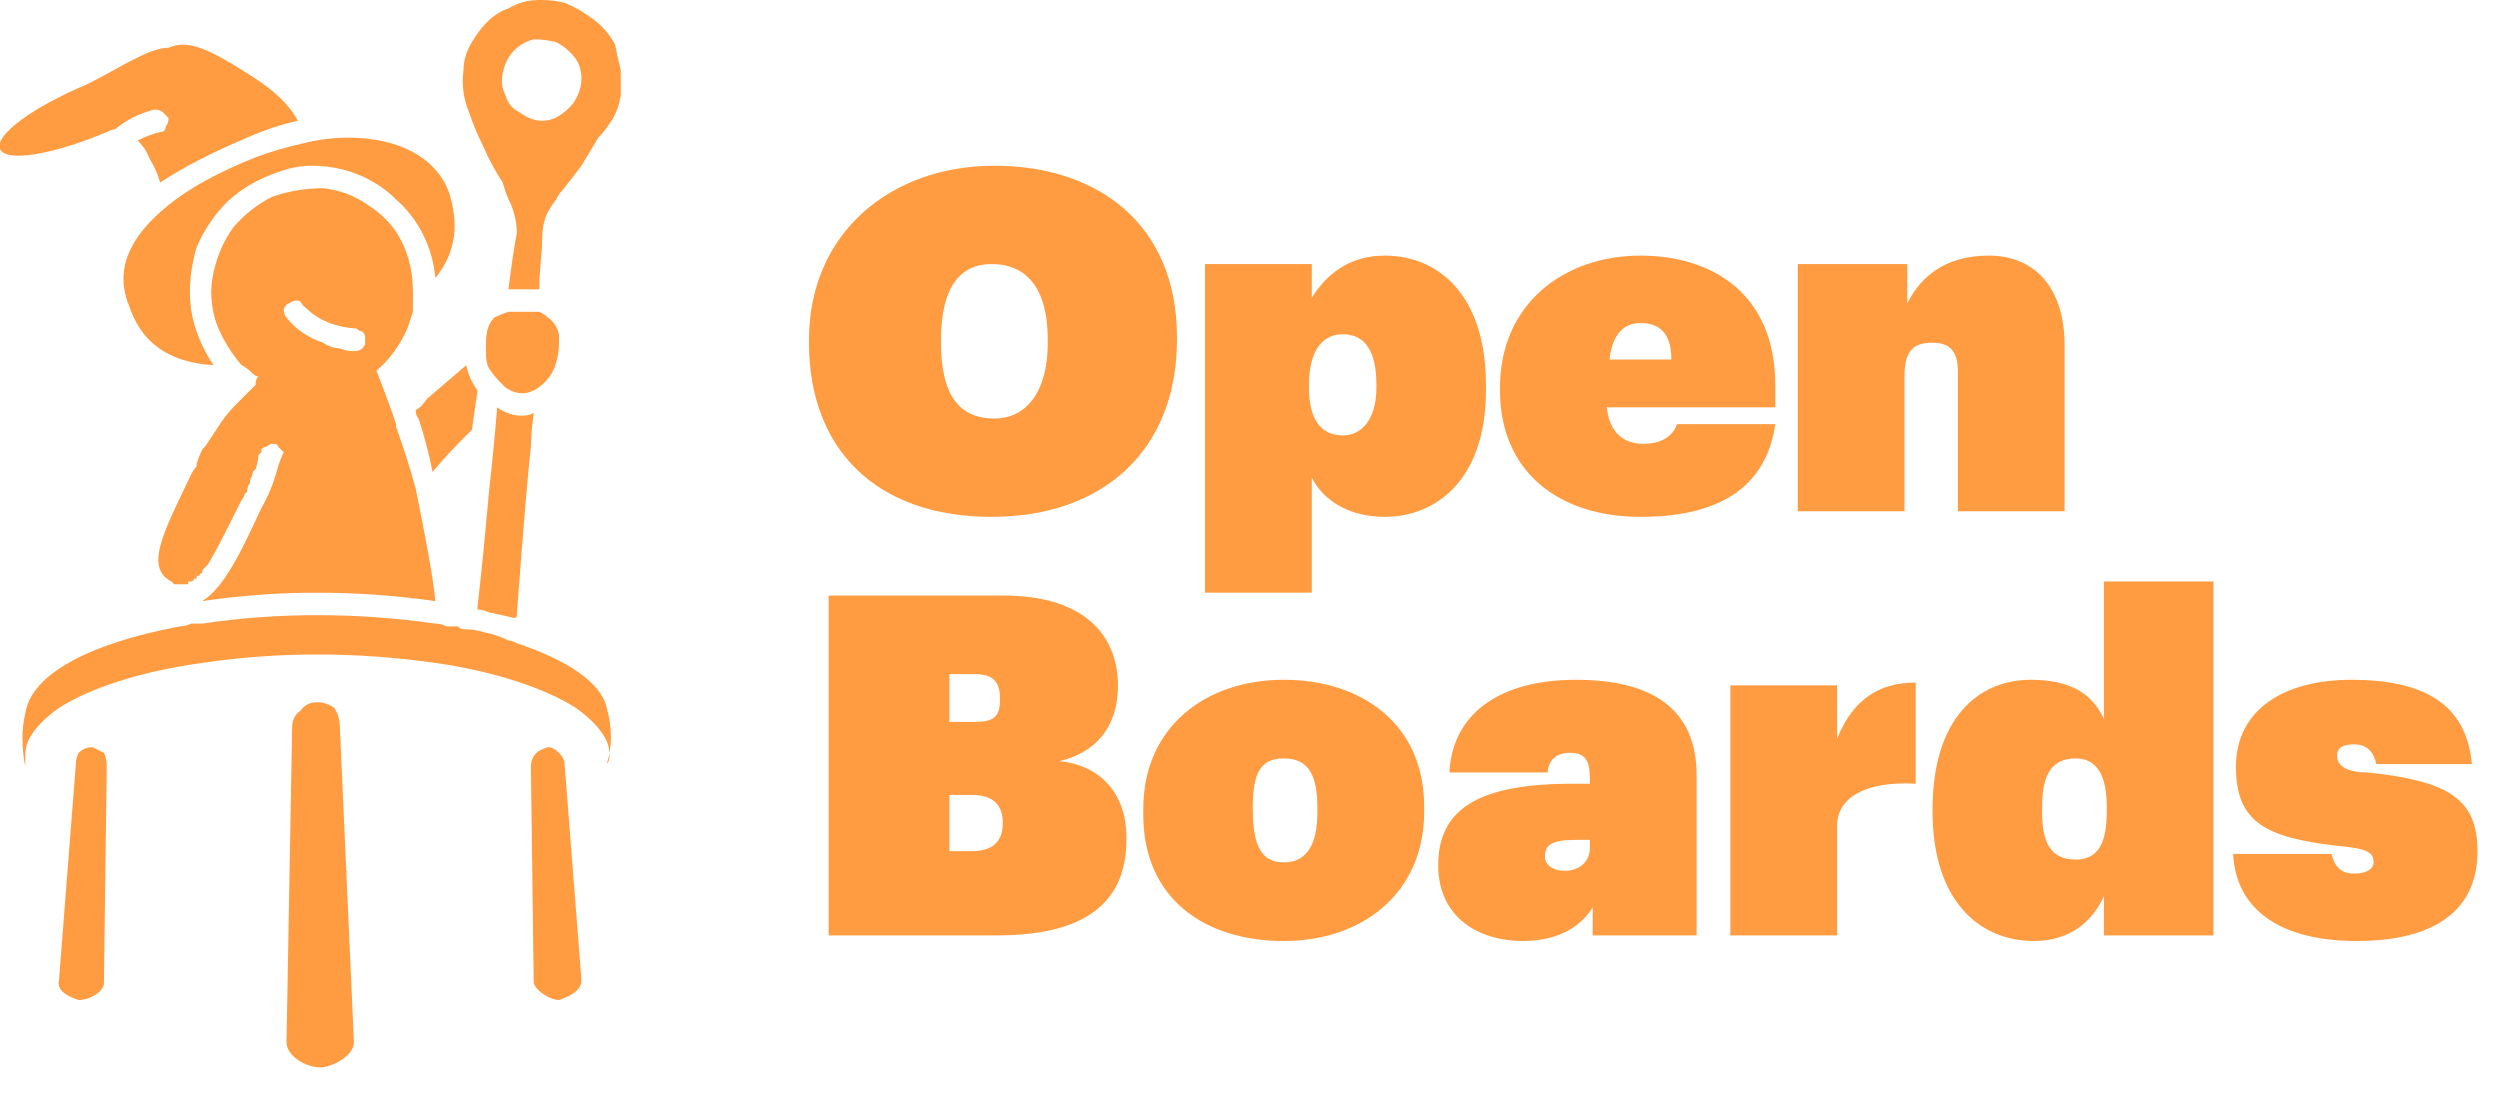 <svg version="1.2" xmlns="http://www.w3.org/2000/svg" viewBox="0 0 89 39" width="89" height="39">
	<title>image</title>
	<style>
		.s0 { fill: #ff9c41 } 
	</style>
	<path id="Layer" class="s0" d="m10.6 4.3q-0.9 0.2-1.8 0.6-1.9 0.8-3.1 1.6-0.1-0.4-0.4-0.9-0.1-0.3-0.4-0.6 0.4-0.2 0.8-0.3 0.2 0 0.2-0.2 0.1-0.1 0.1-0.3-0.1-0.1-0.2-0.2-0.1-0.1-0.3-0.1-0.8 0.2-1.4 0.7-0.1 0-0.3 0.1c-1.9 0.8-3.6 1.1-3.8 0.6-0.2-0.5 1.2-1.5 3.1-2.3 1.2-0.6 2.2-1.3 2.9-1.3 0.7-0.3 1.4 0 3.1 1.1 0.6 0.4 1.2 0.9 1.5 1.5z"/>
	<path id="Layer" class="s0" d="m16.6 13q0.1 0.5 0.4 0.9-0.1 0.7-0.2 1.4-0.1 0.1-0.3 0.3-0.6 0.6-1.1 1.2-0.2-1-0.5-1.9-0.1-0.1-0.1-0.3 0.2-0.1 0.4-0.4 0.7-0.6 1.4-1.2z"/>
	<path id="Layer" fill-rule="evenodd" class="s0" d="m19 14.7q-0.1 0.8-0.1 1.2c-0.2 1.8-0.5 6-0.5 6q0 0.1-0.1 0.1-0.4-0.1-0.9-0.2-0.2-0.1-0.4-0.1 0 0 0-0.1c0 0 0.2-1.7 0.4-4 0.1-0.9 0.2-1.9 0.3-3.1q0.4 0.3 0.9 0.3 0.2 0 0.4-0.1zm3.1-12c0 0.2 0 0.5 0 0.7q-0.1 0.6-0.4 1-0.2 0.3-0.4 0.5-0.3 0.5-0.6 1-0.3 0.4-0.7 0.9-0.1 0.1-0.2 0.3c-0.3 0.4-0.5 0.7-0.5 1.5 0 0.4-0.1 1-0.1 1.7q-0.3 0-0.6 0-0.2 0-0.5 0c0.1-0.8 0.2-1.5 0.3-2q0-0.5-0.2-1-0.2-0.4-0.3-0.8-0.4-0.6-0.7-1.3-0.3-0.6-0.5-1.2-0.3-0.7-0.2-1.5 0-0.5 0.3-1c0.3-0.5 0.7-1 1.3-1.2q0.5-0.3 1.1-0.3 0.1 0 0.1 0 0.4 0 0.8 0.1 0.5 0.2 0.9 0.5 0.6 0.4 0.9 1 0.1 0.5 0.2 0.9 0 0.1 0 0.2zm-1.8 1.1c0.2-0.2 0.4-0.6 0.4-1q0-0.4-0.2-0.7-0.3-0.4-0.7-0.6-0.4-0.1-0.8-0.1-0.4 0.1-0.7 0.4-0.3 0.3-0.4 0.8-0.1 0.4 0.1 0.8 0.1 0.4 0.5 0.6 0.4 0.3 0.8 0.3c0.4 0 0.7-0.2 1-0.5z"/>
	<path id="Layer" class="s0" d="m15.5 9.9c-0.1-1.1-0.6-2.1-1.4-2.8-0.8-0.8-1.9-1.2-3-1.2q-0.4 0-0.8 0.1c-0.7 0.2-1.4 0.5-2 1-0.5 0.4-1 1.1-1.3 1.8-0.2 0.7-0.3 1.4-0.2 2.2 0.1 0.7 0.4 1.4 0.8 2-1.7-0.1-2.6-0.9-3-2.1-0.5-1.2-0.1-2.4 1.4-3.6q1.1-0.9 3.1-1.7 0.8-0.3 1.7-0.5 0.8-0.2 1.6-0.2c1.9 0 3.2 0.8 3.6 2 0.3 1 0.3 2-0.5 3z"/>
	<path id="Layer" class="s0" d="m12.4 31q-0.1 0-0.2 0.1z"/>
	<path id="Layer" class="s0" d="m19.9 12.2q0 0.4-0.1 0.7-0.1 0.4-0.4 0.7-0.2 0.2-0.4 0.3-0.2 0.1-0.4 0.1-0.3 0-0.6-0.2-0.1-0.1-0.2-0.2-0.2-0.2-0.4-0.5-0.1-0.2-0.1-0.5 0-0.2 0-0.4c0-0.4 0.1-0.7 0.3-0.9q0.2-0.1 0.5-0.2 0.2 0 0.5 0 0.3 0 0.6 0 0.2 0.1 0.3 0.2 0.3 0.2 0.4 0.6 0 0.2 0 0.3z"/>
	<path id="Layer" class="s0" d="m3.3 26.6q0.2 0.1 0.4 0.2 0.1 0.2 0.1 0.5l-0.1 7.7c0 0.3-0.5 0.6-0.9 0.6-0.3-0.1-0.8-0.3-0.7-0.7l0.6-7.7q0-0.2 0.1-0.4 0.2-0.2 0.5-0.2z"/>
	<path id="Layer" class="s0" d="m11.3 25q0.3 0 0.6 0.2 0.2 0.3 0.2 0.7l0.5 11.2c0 0.5-0.8 0.9-1.2 0.9-0.5 0-1.2-0.4-1.2-0.9l0.2-11.2q0-0.4 0.3-0.6 0.2-0.3 0.6-0.3z"/>
	<path id="Layer" class="s0" d="m19.5 26.6q-0.3 0.1-0.4 0.2-0.2 0.2-0.2 0.5l0.1 7.7c0.1 0.3 0.6 0.6 0.9 0.6 0.3-0.1 0.8-0.3 0.8-0.7l-0.6-7.7q0-0.2-0.2-0.4-0.2-0.2-0.4-0.2z"/>
	<path id="Layer" fill-rule="evenodd" class="s0" d="m7.2 21.4q0 0 0 0zm2.1-5.4q0 0 0 0 0 0 0 0zm0 0.2q0-0.1 0-0.1 0 0 0-0.1 0 0.1 0 0.2zm-2.4 4.4h0.1z"/>
	<path id="Layer" fill-rule="evenodd" class="s0" d="m15.5 21.4q-2.1-0.3-4.2-0.3-2.1 0-4.1 0.3 0 0 0 0c0.8-0.5 1.4-1.8 2.1-3.3q0.4-0.7 0.6-1.5 0.1-0.3 0.2-0.5-0.1-0.1-0.2-0.2 0-0.1-0.2-0.1-0.1 0-0.2 0.1-0.1 0-0.2 0.1-0.1 0.1-0.1 0.2 0 0.2-0.1 0.5 0 0-0.1 0.1 0 0.1-0.1 0.3 0 0 0 0.1-0.1 0.1-0.1 0.3l-0.1 0.1q0 0.1-0.1 0.2-0.1 0.2-0.2 0.4l-0.1 0.2c-0.3 0.6-0.6 1.2-0.9 1.7q-0.1 0.1-0.2 0.2v0.1q-0.1 0-0.1 0.1 0 0-0.1 0 0 0.1 0 0.1h-0.1q0 0.1-0.1 0.1 0 0-0.1 0 0 0.1 0 0.1h-0.1q0 0-0.1 0-0.1 0-0.3 0 0 0-0.1-0.1c-1-0.5-0.2-1.9 0.7-3.8q0.1-0.2 0.2-0.3v-0.1q0.1-0.3 0.2-0.5l0.1-0.1q0.2-0.3 0.4-0.6 0.3-0.5 0.7-0.9c0.2-0.2 0.6-0.6 0.7-0.7 0-0.1 0-0.2 0.1-0.3q-0.1 0-0.2-0.1-0.2-0.2-0.4-0.3-0.6-0.7-0.9-1.5-0.3-0.9-0.1-1.8 0.2-0.9 0.7-1.6 0.6-0.7 1.4-1.1 0.9-0.3 1.8-0.3 0.9 0.1 1.6 0.6 0.8 0.5 1.2 1.3 0.4 0.8 0.4 1.8 0 0.1 0 0.2 0 0.3 0 0.5-0.1 0.3-0.2 0.6-0.4 0.9-1.1 1.5 0 0 0 0 0.4 1 0.7 1.9v0.1q0.4 1.1 0.7 2.2 0 0 0 0c0.3 1.5 0.6 3 0.7 4zm-2.5-9.4q0-0.1-0.1-0.2-0.1 0-0.2-0.1 0 0 0 0c-1.4-0.1-1.8-0.8-1.9-0.8q-0.1-0.2-0.2-0.2-0.2 0-0.3 0.1-0.1 0-0.2 0.2 0 0.2 0.1 0.3c0 0 0.4 0.6 1.3 0.9q0.3 0.2 0.6 0.2 0.2 0.1 0.5 0.1 0 0 0 0 0.2 0 0.3-0.1 0.1-0.1 0.1-0.2 0-0.1 0-0.2z"/>
	<path id="Layer" fill-rule="evenodd" class="s0" d="m6.9 20.6zm-0.4 0.2q0 0 0.1 0-0.1 0-0.1 0zm0.7 0.6q0 0 0 0z"/>
	<path id="Layer" class="s0" d="m9.3 16v0.1q0 0-0.1 0.1 0-0.1 0.1-0.2z"/>
	<path id="Layer" class="s0" d="m21.6 27.2q0.1-0.1 0.1-0.3 0-0.4-0.2-0.7-0.3-0.5-1-1c-1.1-0.7-2.9-1.3-5-1.6q-2.1-0.3-4.2-0.3-2.1 0-4.1 0.3c-2.2 0.3-4 0.9-5.1 1.6q-0.7 0.5-1 1-0.2 0.3-0.2 0.7 0 0.2 0 0.4-0.1-0.5-0.1-1 0-0.5 0.1-0.9c0.2-1.4 2.3-2.5 5.5-3.1q0.2 0 0.4-0.1 0.2 0 0.4 0 2-0.3 4.1-0.3 2.1 0 4.2 0.3 0.2 0 0.4 0.1 0.2 0 0.4 0 0.1 0.1 0.2 0.1 0.4 0 0.7 0.1 0.5 0.1 0.9 0.3 0.1 0 0.3 0.1c1.8 0.6 3 1.4 3.2 2.3 0.2 0.7 0.2 1.4 0 2z"/>
	<path id="Layer" class="s0" d="m9.3 16q0 0.1 0 0.1 0 0-0.1 0.1 0-0.1 0.1-0.2z"/>
	<path id="Layer" fill-rule="evenodd" class="s0" d="m28.8 12.2v-0.1c0-3.8 2.9-6.2 6.6-6.2 3.7 0 6.5 2.1 6.5 6.1v0.1c0 3.9-2.6 6.3-6.6 6.3-4.1 0-6.5-2.4-6.5-6.2zm8.5 0v-0.1c0-1.9-0.8-2.7-2-2.7-1.1 0-1.8 0.8-1.8 2.7v0.1c0 1.8 0.6 2.7 1.9 2.7 1.1 0 1.9-0.9 1.9-2.7z"/>
	<path id="Layer" fill-rule="evenodd" class="s0" d="m42.9 9.4h3.8v1.2c0.5-0.8 1.3-1.5 2.6-1.5 1.9 0 3.6 1.4 3.6 4.6v0.2c0 3.2-1.8 4.5-3.6 4.5-1.3 0-2.2-0.6-2.6-1.4v4.1h-3.8zm6.1 4.3c0-1.2-0.4-1.8-1.2-1.8-0.8 0-1.2 0.7-1.2 1.8v0.1c0 1.1 0.4 1.7 1.2 1.7 0.7 0 1.2-0.6 1.2-1.7z"/>
	<path id="Layer" fill-rule="evenodd" class="s0" d="m53.4 13.9v-0.1c0-3 2.3-4.7 5-4.7 2.6 0 4.8 1.4 4.8 4.6v0.8h-6c0.1 0.9 0.6 1.3 1.3 1.3 0.8 0 1.1-0.4 1.2-0.7h3.5c-0.3 2.1-1.8 3.3-4.8 3.3-2.9 0-5-1.6-5-4.5zm6.1-1.1c0-0.8-0.3-1.3-1.1-1.3-0.6 0-1 0.4-1.1 1.3z"/>
	<path id="Layer" class="s0" d="m64 9.4h3.9v1.4c0.5-1 1.4-1.7 2.9-1.7 1.6 0 2.7 1.1 2.7 3.2v5.9h-3.8v-5c0-0.7-0.3-1-0.9-1-0.7 0-1 0.3-1 1.2v4.8h-3.8z"/>
	<path id="Layer" fill-rule="evenodd" class="s0" d="m29.5 21.2h6.2c3.1 0 4.1 1.6 4.1 3.2 0 1.5-0.8 2.4-2.1 2.7 1.3 0.1 2.4 1 2.4 2.7v0.1c0 2.1-1.3 3.4-4.6 3.4h-6zm5.2 4.5c0.7 0 0.9-0.2 0.9-0.8 0-0.6-0.2-0.9-0.9-0.9h-0.9v1.7zm-0.1 4.6c0.8 0 1.1-0.4 1.1-1 0-0.6-0.3-1-1.1-1h-0.8v2z"/>
	<path id="Layer" fill-rule="evenodd" class="s0" d="m40.7 29v-0.2c0-2.9 2.2-4.6 5-4.6 2.8 0 5 1.6 5 4.5v0.2c0 2.9-2.2 4.6-5 4.6-2.8 0-5-1.5-5-4.5zm6.2-0.1v-0.1c0-1.2-0.3-1.8-1.2-1.8-0.8 0-1.1 0.5-1.1 1.7v0.1c0 1.3 0.3 1.9 1.1 1.9 0.8 0 1.2-0.6 1.2-1.8z"/>
	<path id="Layer" fill-rule="evenodd" class="s0" d="m51.2 30.8c0-2.1 1.6-2.9 4.8-2.9h0.6c0-0.6 0-1.1-0.7-1.1-0.7 0-0.8 0.5-0.8 0.7h-3.5c0.1-2.1 1.8-3.3 4.5-3.3 2.8 0 4.3 1.1 4.3 3.4v5.7h-3.7v-1c-0.3 0.5-1 1.2-2.5 1.2-1.5 0-3-0.8-3-2.7zm5.4-0.6v-0.3h-0.5c-0.9 0-1.1 0.2-1.1 0.6 0 0.3 0.3 0.5 0.7 0.5 0.6 0 0.9-0.4 0.9-0.8z"/>
	<path id="Layer" class="s0" d="m61.6 24.4h3.8v1.9c0.6-1.5 1.6-2 2.8-2v3.6c-1.8-0.1-2.8 0.5-2.8 1.5v3.9h-3.8z"/>
	<path id="Layer" fill-rule="evenodd" class="s0" d="m68.8 28.9v-0.1c0-3.2 1.6-4.6 3.5-4.6 1.4 0 2.2 0.5 2.6 1.4v-4.9h3.9v12.6h-3.9v-1.4c-0.4 0.9-1.2 1.6-2.5 1.6-1.9 0-3.6-1.4-3.6-4.6zm6.2 0v-0.2c0-1-0.3-1.7-1.1-1.7-0.8 0-1.2 0.5-1.2 1.7v0.2c0 1.1 0.3 1.7 1.2 1.7 0.8 0 1.1-0.6 1.1-1.7z"/>
	<path id="Layer" class="s0" d="m79.5 30.4h3.5c0.1 0.4 0.3 0.7 0.8 0.7 0.5 0 0.7-0.2 0.7-0.4 0-0.4-0.3-0.5-1.4-0.6-2.4-0.3-3.5-0.8-3.5-2.8 0-2.1 1.8-3.1 4.1-3.1 2.5 0 4.1 0.8 4.3 3h-3.4c-0.1-0.4-0.3-0.7-0.8-0.7-0.5 0-0.6 0.2-0.6 0.4 0 0.4 0.4 0.6 1.1 0.6 2.8 0.3 3.9 0.9 3.9 2.8 0 2.3-1.8 3.2-4.3 3.2-2.7 0-4.3-1.1-4.4-3.1z"/>
</svg>